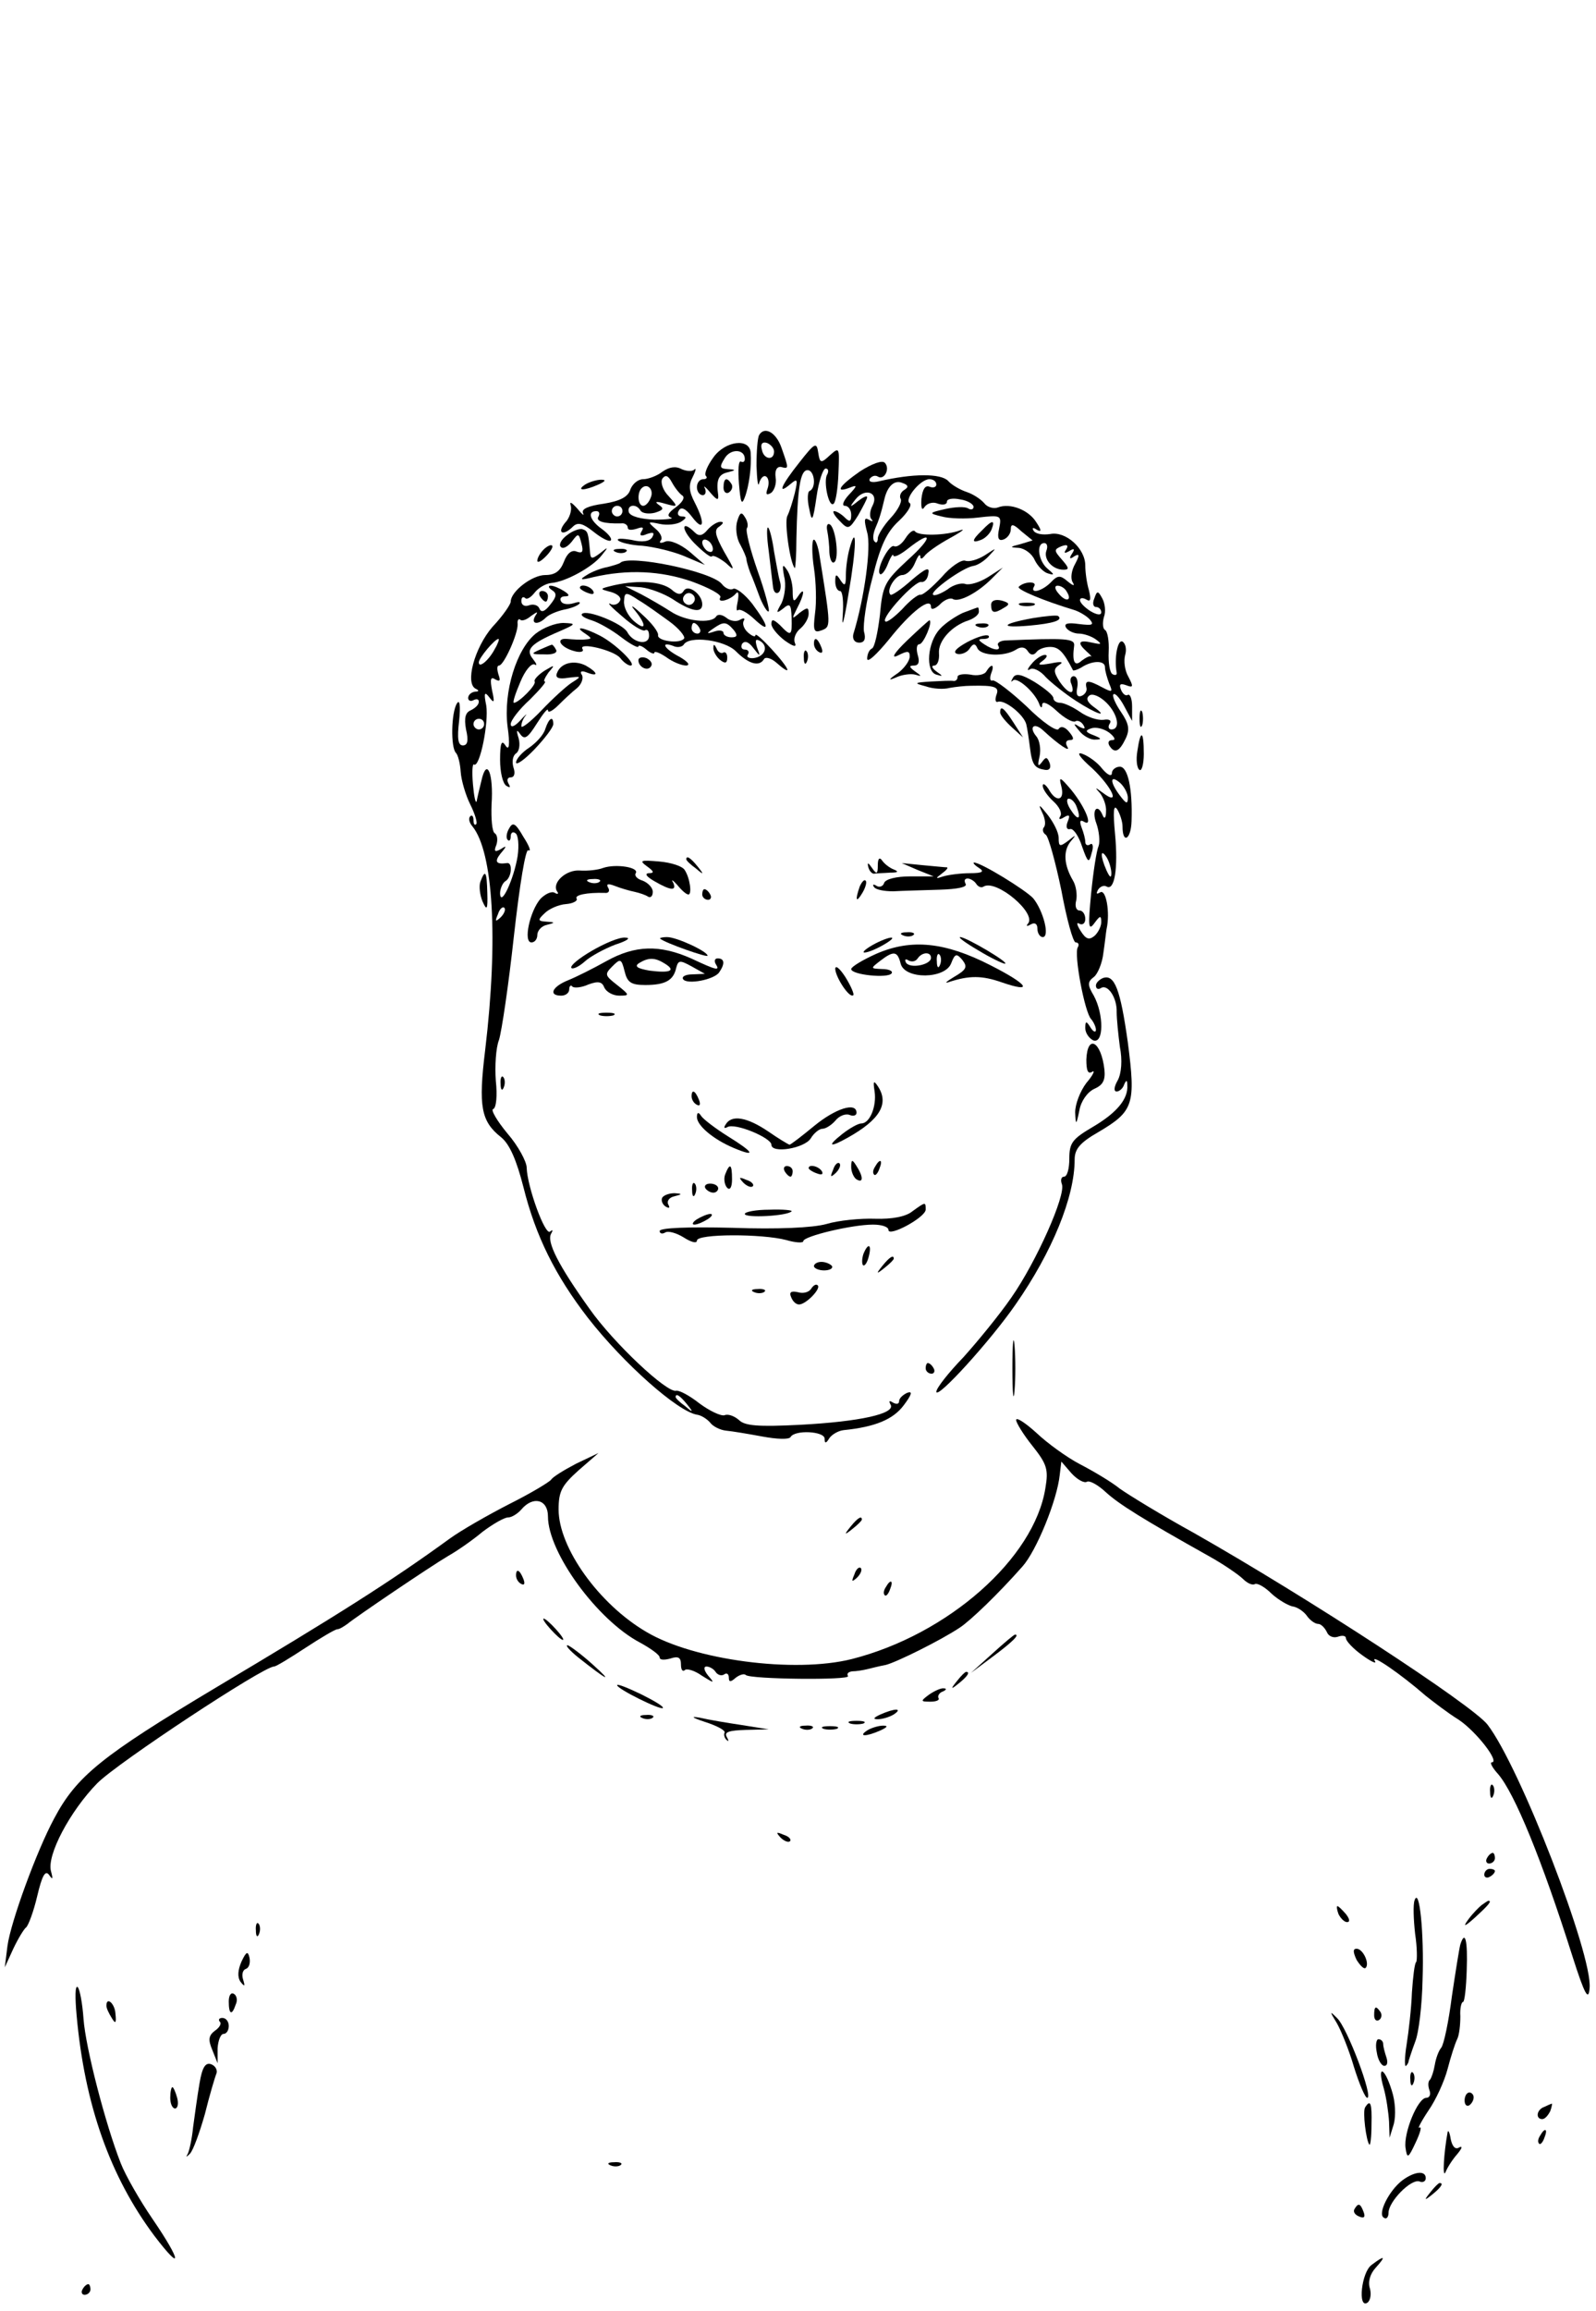<?xml version="1.0" standalone="no"?>
<!DOCTYPE svg PUBLIC "-//W3C//DTD SVG 20010904//EN"
 "http://www.w3.org/TR/2001/REC-SVG-20010904/DTD/svg10.dtd">
<svg version="1.0" xmlns="http://www.w3.org/2000/svg"
 width="300pt" height="434pt" viewBox="0 0 300 434"
 preserveAspectRatio="xMidYMid meet">
<g transform="translate(0,434) scale(0.1,-0.1)"
fill="#000000" stroke="none">
<path d="M1427 3523 c-3 -5 -5 -30 -5 -58 1 -27 3 -42 5 -32 3 9 8 15 13 12 5
-3 6 -13 3 -22 -4 -11 -3 -14 6 -9 6 4 11 17 9 29 -2 13 2 21 10 20 15 -4 15
-4 1 36 -10 29 -32 41 -42 24z m28 -31 c0 -18 -20 -15 -23 4 -3 10 1 15 10 12
7 -3 13 -10 13 -16z"/>
<path d="M1341 3481 c-11 -15 -18 -31 -14 -35 3 -3 1 -6 -5 -6 -7 0 -12 -7
-12 -15 0 -8 5 -15 11 -15 5 0 7 6 4 13 -4 6 1 3 10 -8 12 -14 16 -16 15 -5
-4 28 0 39 18 43 16 4 16 5 -1 6 -14 1 -15 4 -5 20 11 19 38 18 38 -1 0 -5 -3
-7 -7 -5 -5 3 -6 -16 -4 -41 3 -36 5 -42 11 -26 8 21 13 58 11 84 -2 28 -48
22 -70 -9z"/>
<path d="M1503 3472 c-35 -44 -43 -63 -17 -41 13 11 14 9 8 -17 -4 -16 -10
-35 -14 -43 -6 -11 5 -89 14 -98 1 -1 3 23 3 55 2 94 7 129 21 129 13 0 17
-33 4 -39 -4 -1 -5 -16 -1 -33 5 -27 7 -25 14 23 4 28 12 52 17 52 5 0 6 -5 3
-11 -8 -12 3 -64 12 -55 4 3 8 29 9 57 2 49 2 50 -16 34 -17 -16 -19 -15 -22
5 -3 20 -6 19 -35 -18z"/>
<path d="M1617 3455 c-39 -27 -49 -42 -20 -31 15 6 15 4 -2 -14 -10 -11 -13
-20 -7 -20 7 0 12 -8 12 -17 0 -13 -3 -14 -12 -5 -7 7 -16 12 -20 12 -4 0 0
-8 10 -18 16 -17 18 -17 35 10 9 16 17 31 17 34 0 4 -8 0 -17 -7 -16 -13 -17
-12 -5 3 18 23 45 13 32 -12 -5 -9 -6 -21 -2 -25 4 -5 2 -5 -5 -1 -9 5 -9 -1
-3 -24 8 -27 -5 -123 -26 -191 -2 -9 2 -16 11 -16 10 0 13 7 9 21 -2 12 4 57
16 101 15 61 27 86 50 107 16 15 25 30 20 33 -11 7 20 45 37 45 7 0 13 -4 13
-10 0 -5 -6 -7 -13 -4 -8 3 -13 -5 -15 -23 -1 -18 1 -23 6 -15 5 7 16 10 25 6
9 -3 17 -2 17 4 0 5 11 7 25 4 14 -2 25 -9 25 -14 0 -5 -5 -6 -10 -3 -6 4 -25
3 -43 -1 -31 -7 -32 -8 -7 -14 14 -4 45 -5 69 -2 43 5 44 4 39 -21 -4 -18 -1
-24 9 -20 7 3 13 11 13 19 0 11 5 10 20 -4 l21 -17 -23 -7 c-20 -5 -21 -6 -3
-7 11 -1 25 -11 30 -23 6 -12 17 -23 25 -25 13 -4 12 -2 -1 9 -17 14 -22 48
-6 48 5 0 7 -6 4 -14 -6 -16 11 -36 32 -36 11 0 11 3 -3 19 -15 17 -15 19 -1
25 11 4 14 2 9 -6 -5 -7 -3 -8 6 -3 9 6 11 4 5 -5 -6 -9 -4 -11 4 -5 10 6 11
3 2 -14 -7 -12 -9 -27 -5 -34 5 -8 2 -8 -9 1 -14 12 -19 12 -32 -2 -17 -17
-40 -22 -31 -7 6 10 -19 9 -29 -1 -5 -5 49 -27 102 -43 11 -3 26 -12 32 -19 8
-10 4 -11 -21 -8 -21 3 -29 1 -24 -7 4 -6 15 -11 24 -11 9 0 24 -5 32 -11 12
-9 11 -10 -7 -6 -26 6 -29 0 -10 -17 7 -6 10 -10 8 -9 -2 2 -10 -2 -18 -8 -13
-12 -18 -2 -14 28 2 14 -15 15 -131 10 -9 -1 -14 -5 -12 -9 7 -11 -8 -10 -26
2 -12 8 -12 10 -1 10 8 0 12 3 9 6 -4 3 -21 -2 -40 -12 -20 -11 -28 -19 -19
-22 7 -2 18 2 23 9 7 11 11 11 15 2 6 -15 51 -17 73 -3 9 6 17 5 22 -3 5 -8
11 -8 16 -2 4 6 16 10 26 10 16 0 25 -9 43 -44 1 -1 8 1 15 5 21 14 45 14 45
1 0 -7 4 -20 8 -31 7 -16 6 -17 -13 -7 -26 14 -33 14 -30 0 2 -6 -2 -13 -9
-16 -8 -3 -11 3 -8 16 2 12 -1 21 -7 21 -5 0 -8 -7 -4 -15 8 -23 -7 -18 -23 6
-11 18 -11 23 1 31 8 5 2 6 -17 2 -23 -4 -26 -3 -15 5 8 6 10 11 4 11 -6 0
-18 -8 -25 -17 -8 -9 -9 -14 -3 -10 6 4 20 -3 30 -15 11 -11 36 -31 56 -44 40
-26 64 -33 33 -11 -12 9 -14 16 -7 21 6 4 20 -2 32 -14 21 -21 27 -50 9 -50
-5 0 -7 5 -3 11 4 6 -1 9 -12 7 -11 -1 -30 5 -44 15 -13 9 -30 17 -37 17 -7 0
-13 4 -13 9 0 5 -16 18 -35 30 -25 15 -36 17 -41 8 -4 -7 -4 -9 0 -5 8 7 40
-21 49 -43 3 -9 6 -10 6 -2 1 7 13 1 27 -12 15 -14 30 -22 35 -20 4 3 11 0 15
-6 5 -8 3 -9 -7 -4 -12 8 -12 6 0 -8 7 -9 21 -17 30 -16 12 0 12 2 -3 8 -16 6
-17 9 -5 13 8 3 23 0 34 -8 10 -8 13 -14 6 -14 -7 0 -9 -4 -6 -10 10 -16 19
-12 31 13 8 17 6 28 -9 50 -11 16 -17 31 -14 33 3 3 12 -7 20 -22 l15 -28 0
27 c0 15 -4 24 -8 22 -4 -3 -10 2 -13 10 -4 10 -1 12 10 8 13 -5 14 -3 4 16
-7 12 -9 30 -6 41 3 10 1 21 -5 25 -9 5 -16 -31 -11 -58 1 -5 -3 -6 -8 -3 -5
3 -8 22 -7 42 1 20 -2 38 -7 41 -4 2 -5 13 -2 24 4 10 2 26 -3 35 -8 15 -10
15 -15 0 -4 -9 -2 -16 3 -16 6 0 10 -5 10 -10 0 -6 -8 -5 -20 2 -11 7 -20 16
-20 21 0 4 5 5 12 1 8 -5 9 0 5 17 -4 13 -7 34 -7 47 0 32 -37 65 -66 59 -14
-2 -27 0 -31 6 -4 6 -1 7 6 2 9 -5 9 -1 -1 14 -14 23 -49 37 -72 28 -8 -3 -20
0 -26 8 -7 8 -21 17 -33 21 -12 4 -28 13 -35 21 -14 14 -66 14 -130 -1 -13 -3
-20 -1 -17 5 4 5 10 7 15 4 12 -8 24 15 13 26 -5 5 -24 -2 -46 -16z m83 -35
c-7 -4 -10 -12 -7 -17 3 -5 -5 -21 -19 -36 -13 -14 -24 -32 -24 -38 0 -7 -3
-10 -6 -6 -4 3 -3 14 1 24 7 16 11 28 18 58 6 23 19 34 33 28 12 -4 12 -8 4
-13z m305 -191 c11 -17 -1 -21 -15 -4 -8 9 -8 15 -2 15 6 0 14 -5 17 -11z"/>
<path d="M1245 3454 c-10 -8 -27 -14 -36 -14 -10 0 -20 -9 -24 -19 -4 -14 -19
-22 -50 -27 -29 -4 -43 -10 -39 -18 3 -6 -2 -2 -11 9 -11 12 -15 14 -12 5 2
-8 -2 -23 -11 -32 -16 -20 -3 -25 15 -7 9 9 19 6 39 -10 15 -12 29 -19 32 -16
3 3 -4 12 -16 21 -23 16 -29 34 -11 34 5 0 7 -4 4 -10 -6 -9 10 -14 43 -13 6
1 12 -3 12 -8 0 -5 7 -5 17 -2 11 4 14 3 9 -5 -5 -8 -1 -10 10 -5 12 4 15 3
10 -6 -5 -8 -19 -10 -39 -5 -18 3 -29 3 -25 -1 4 -4 24 -9 45 -10 21 -2 56
-10 78 -19 l40 -17 -29 25 c-17 14 -36 22 -45 19 -9 -4 -13 -3 -9 2 4 4 0 14
-10 22 -15 13 -15 14 8 9 14 -3 32 -1 40 4 11 7 11 10 2 10 -7 0 -10 5 -6 11
4 8 13 4 25 -12 22 -29 25 -12 5 27 -11 21 -12 33 -4 48 6 12 7 18 3 14 -4 -4
-15 -3 -24 1 -11 6 -23 4 -36 -5z m38 -45 c5 -4 -1 -13 -13 -22 -14 -10 -17
-16 -9 -19 7 -2 -7 -4 -31 -4 -25 1 -45 6 -48 14 -4 14 14 17 22 3 3 -5 15 -7
27 -4 16 5 18 8 7 15 -8 6 -5 7 12 2 25 -7 25 -6 7 14 -11 11 -16 26 -12 33 6
8 11 6 18 -7 6 -11 15 -22 20 -25z m-60 -4 c-3 -8 -9 -15 -14 -15 -10 0 -12
24 -3 33 11 11 24 -3 17 -18z m-53 -25 c0 -5 -4 -10 -10 -10 -5 0 -10 5 -10
10 0 6 5 10 10 10 6 0 10 -4 10 -10z"/>
<path d="M1100 3430 c-18 -12 -2 -12 25 0 13 6 15 9 5 9 -8 0 -22 -4 -30 -9z"/>
<path d="M1360 3424 c0 -8 5 -12 10 -9 6 4 8 11 5 16 -9 14 -15 11 -15 -7z"/>
<path d="M1386 3362 c-4 -12 -2 -32 5 -44 7 -13 12 -25 12 -28 0 -3 3 -14 7
-25 5 -11 13 -33 19 -49 7 -16 14 -27 16 -24 2 2 -7 37 -21 76 -14 40 -23 76
-20 80 3 4 1 14 -4 21 -6 10 -9 9 -14 -7z"/>
<path d="M1330 3345 c-9 -11 -16 -13 -24 -5 -25 25 -27 7 -1 -20 16 -16 31
-28 33 -25 3 3 14 -3 26 -12 18 -17 18 -15 -3 21 -17 31 -19 41 -9 47 8 6 9 9
2 9 -6 0 -17 -7 -24 -15z m10 -36 c0 -6 -4 -7 -10 -4 -5 3 -10 11 -10 16 0 6
5 7 10 4 6 -3 10 -11 10 -16z"/>
<path d="M1555 3343 c2 -10 4 -28 4 -41 1 -13 5 -21 9 -18 10 6 3 64 -8 71 -5
3 -7 -3 -5 -12z"/>
<path d="M1846 3344 c-20 -19 -20 -25 -2 -18 8 3 17 12 20 20 7 18 1 18 -18
-2z"/>
<path d="M1066 3335 c-11 -8 -16 -18 -12 -22 4 -5 13 0 21 10 12 16 13 16 18
-4 4 -15 2 -19 -9 -15 -9 4 -18 -3 -24 -19 -7 -18 -17 -25 -35 -25 -25 0 -65
-31 -65 -50 0 -5 -15 -27 -34 -47 -34 -39 -53 -108 -31 -117 6 -3 5 -5 -2 -5
-7 -1 -13 -6 -13 -12 0 -5 5 -7 10 -4 6 3 10 2 10 -3 0 -6 -7 -12 -15 -16 -10
-4 -13 -14 -9 -36 5 -21 3 -30 -6 -30 -9 0 -11 13 -7 46 3 29 1 41 -4 33 -11
-17 -12 -83 -2 -93 4 -4 8 -20 9 -36 1 -15 9 -43 18 -61 9 -18 14 -35 11 -37
-3 -3 -5 1 -5 8 0 7 -3 10 -6 7 -4 -4 -2 -12 4 -19 39 -48 49 -211 24 -420
-13 -106 -8 -134 30 -164 16 -13 29 -43 42 -94 23 -92 60 -166 121 -245 68
-87 169 -176 205 -182 8 -1 19 -8 25 -15 5 -7 19 -14 30 -15 11 -1 41 -6 68
-11 27 -5 50 -6 53 -1 8 14 64 11 64 -3 0 -10 3 -9 9 1 5 7 17 14 27 15 59 6
93 20 113 47 15 20 17 27 6 23 -8 -4 -15 -10 -15 -16 0 -5 -5 -6 -12 -2 -6 4
-8 3 -4 -4 10 -17 -57 -32 -170 -38 -79 -4 -104 -2 -115 9 -8 7 -20 12 -27 9
-7 -2 -28 8 -47 22 -19 15 -38 25 -44 24 -17 -5 -118 90 -163 154 -58 81 -81
126 -72 141 4 7 3 8 -2 4 -9 -9 -43 84 -44 120 0 11 -16 41 -36 64 -20 24 -32
45 -27 46 6 2 8 26 5 53 -2 27 0 62 6 77 5 16 18 103 28 195 11 98 22 164 27
161 6 -3 2 8 -9 25 -15 26 -20 29 -27 16 -5 -8 -6 -18 -3 -21 3 -4 6 -1 6 6 0
7 4 10 9 6 5 -3 7 -22 4 -43 -7 -43 -32 -97 -33 -70 0 9 5 20 10 23 12 7 14
36 3 34 -21 -3 -24 3 -12 18 12 14 12 16 0 8 -11 -6 -13 -4 -8 8 3 9 2 19 -3
22 -5 3 -7 27 -6 54 4 58 -9 90 -19 45 -4 -16 -8 -33 -9 -39 -2 -5 -5 9 -7 32
-2 23 -1 40 2 37 11 -6 28 79 23 111 -5 24 -3 27 6 15 9 -12 10 -9 5 13 -4 21
-3 27 6 21 9 -5 10 -2 6 9 -3 10 -3 17 1 17 9 0 36 60 35 78 -1 7 2 11 5 8 3
-3 12 0 20 7 13 9 14 9 8 0 -9 -16 6 -17 20 -3 6 6 21 12 34 15 12 2 25 7 29
11 3 4 -2 4 -11 1 -10 -3 -20 -2 -23 3 -4 6 0 10 7 10 9 0 9 3 -2 10 -8 5 -19
10 -25 10 -5 0 -4 -4 2 -8 10 -6 10 -12 -3 -28 -10 -13 -17 -15 -20 -7 -3 7
-12 9 -20 6 -8 -3 -14 1 -14 8 0 7 3 9 7 6 3 -4 11 1 18 10 7 9 21 17 31 18
27 2 78 30 95 52 13 16 13 17 -3 4 -16 -12 -18 -11 -19 3 -3 35 -4 39 -14 42
-5 2 -19 -3 -29 -11z m-136 -214 c-11 -21 -30 -37 -30 -25 0 8 30 44 37 44 2
0 -1 -9 -7 -19z m-20 -141 c0 -5 -4 -10 -10 -10 -5 0 -10 5 -10 10 0 6 5 10
10 10 6 0 10 -4 10 -10z m31 -363 c-10 -9 -11 -8 -5 6 3 10 9 15 12 12 3 -3 0
-11 -7 -18z m350 -914 c13 -16 12 -17 -3 -4 -10 7 -18 15 -18 17 0 8 8 3 21
-13z"/>
<path d="M1445 3305 c3 -27 7 -58 8 -67 1 -9 5 -14 10 -11 4 2 6 12 3 21 -3
10 -7 35 -11 56 -3 22 -8 42 -11 45 -3 3 -3 -16 1 -44z"/>
<path d="M1702 3329 c-7 -11 -16 -17 -21 -15 -9 6 -35 -44 -27 -52 3 -3 10 6
15 19 5 13 10 20 10 16 1 -5 13 1 27 12 48 38 48 22 0 -21 -43 -40 -47 -47
-52 -103 -4 -33 -10 -61 -15 -63 -5 -2 -9 -11 -9 -19 0 -9 18 8 41 36 42 53
79 81 79 61 0 -6 7 -4 16 4 8 9 20 14 25 11 11 -7 46 11 73 38 l21 21 -28 -18
c-16 -10 -34 -15 -42 -13 -7 3 -23 -1 -34 -10 -12 -8 -25 -13 -27 -10 -7 6 56
51 75 54 8 1 21 9 30 19 15 16 15 16 -8 1 -13 -8 -29 -13 -37 -10 -7 2 -27
-11 -44 -31 -18 -19 -35 -34 -40 -33 -4 1 -20 -11 -34 -27 -15 -15 -29 -26
-32 -23 -8 7 56 77 68 74 6 -1 12 6 13 16 3 13 -5 10 -32 -13 -19 -17 -37 -29
-39 -27 -9 8 9 37 22 37 8 0 19 10 24 23 5 12 9 18 10 12 0 -6 3 -5 8 1 4 6
25 21 47 33 22 12 31 19 20 15 -27 -10 -79 -11 -85 -2 -3 4 -11 -2 -18 -13z"/>
<path d="M1529 3326 c-3 -3 -3 -27 1 -53 4 -26 5 -65 2 -85 -4 -33 -2 -37 12
-32 18 7 18 6 -3 137 -3 22 -9 36 -12 33z"/>
<path d="M1597 3310 c-4 -14 -7 -36 -7 -50 0 -20 -2 -22 -10 -10 -8 13 -10 12
-10 -2 0 -10 4 -18 9 -18 5 0 7 -21 5 -47 -2 -27 3 -8 11 42 15 86 16 136 2
85z"/>
<path d="M1022 3308 c-7 -7 -12 -16 -12 -21 0 -5 7 -1 16 8 9 9 14 18 12 20
-2 3 -10 -1 -16 -7z"/>
<path d="M1158 3303 c7 -3 16 -2 19 1 4 3 -2 6 -13 5 -11 0 -14 -3 -6 -6z"/>
<path d="M1166 3283 c-2 -2 -13 -5 -24 -8 -12 -2 -30 -9 -39 -15 -15 -9 -12
-10 12 -4 65 15 127 12 185 -8 33 -12 57 -25 54 -30 -7 -12 19 -5 29 7 5 6 6
0 4 -13 -3 -13 -3 -21 0 -18 4 3 17 -4 30 -16 31 -29 29 -15 -3 28 -14 18 -31
31 -36 28 -5 -3 -15 1 -21 9 -19 24 -175 56 -191 40z"/>
<path d="M1474 3257 c4 -15 1 -37 -5 -50 -11 -19 -10 -20 3 -10 13 11 15 8 16
-17 1 -35 -1 -36 -22 -14 -12 11 -16 12 -16 2 0 -7 12 -21 25 -31 17 -12 23
-13 19 -4 -3 8 2 20 11 27 8 7 15 19 15 27 0 13 -2 13 -17 2 -15 -13 -15 -12
-5 8 14 26 16 44 2 23 -8 -12 -10 -10 -10 10 0 14 -5 32 -11 40 -8 12 -9 9 -5
-13z"/>
<path d="M1155 3241 c-29 -7 -29 -7 -6 -13 13 -4 20 -11 16 -17 -3 -6 -12 -9
-18 -5 -7 3 4 -8 23 -24 19 -17 38 -28 42 -26 5 3 8 -1 8 -10 0 -19 -30 -14
-41 7 -9 16 -76 43 -85 34 -3 -3 5 -8 18 -12 13 -4 38 -18 56 -32 17 -13 32
-21 32 -17 0 3 7 1 15 -6 8 -7 15 -9 15 -6 0 4 10 0 22 -8 12 -9 29 -16 38
-16 8 1 3 7 -12 16 -29 15 -38 30 -13 21 8 -4 17 -2 20 2 10 18 77 9 98 -12
24 -24 44 -30 53 -15 3 5 14 2 25 -8 10 -9 19 -15 19 -12 0 9 -60 74 -60 65 0
-4 -6 -2 -14 5 -8 7 -11 17 -8 22 3 5 0 6 -7 2 -6 -4 -18 -3 -26 4 -8 6 -16 7
-19 2 -9 -14 -58 -9 -86 10 -14 9 -38 23 -55 32 l-30 15 30 -2 c17 -2 43 -12
59 -22 36 -24 56 -27 56 -10 0 19 -27 39 -35 25 -5 -8 -12 -7 -23 3 -19 15
-61 18 -107 8z m103 -68 c18 -13 30 -28 28 -32 -7 -11 -51 -5 -49 6 1 6 -12
23 -30 39 -17 16 -24 20 -14 8 23 -28 22 -41 -2 -20 -11 10 -19 26 -18 37 1
17 3 18 27 2 14 -8 40 -27 58 -40z m46 36 c-3 -5 -10 -7 -15 -3 -5 3 -7 10 -3
15 3 5 10 7 15 3 5 -3 7 -10 3 -15z m11 -49 c3 -5 1 -10 -4 -10 -6 0 -11 5
-11 10 0 6 2 10 4 10 3 0 8 -4 11 -10z m64 -3 c8 -10 7 -14 -4 -14 -8 0 -15 4
-15 8 0 5 -8 6 -17 3 -15 -5 -16 -4 -3 5 20 14 25 14 39 -2z m44 -33 c-4 14
-3 17 6 12 16 -10 9 -29 -12 -32 -9 -1 -15 2 -11 7 3 5 0 9 -6 9 -6 0 -8 5 -5
11 5 6 12 4 21 -8 13 -17 14 -17 7 1z"/>
<path d="M1090 3236 c0 -2 7 -7 16 -10 8 -3 12 -2 9 4 -6 10 -25 14 -25 6z"/>
<path d="M1015 3220 c3 -5 8 -10 11 -10 2 0 4 5 4 10 0 6 -5 10 -11 10 -5 0
-7 -4 -4 -10z"/>
<path d="M1863 3204 c0 -16 6 -17 25 -5 11 6 9 9 -5 13 -12 3 -20 0 -20 -8z"/>
<path d="M1918 3203 c6 -2 18 -2 25 0 6 3 1 5 -13 5 -14 0 -19 -2 -12 -5z"/>
<path d="M1810 3189 c-13 -6 -33 -19 -43 -30 -24 -25 -28 -80 -7 -86 13 -4 13
-3 0 6 -8 6 -10 11 -4 11 6 0 10 10 9 23 -2 23 24 52 56 62 11 4 19 11 19 16
0 5 -1 9 -2 8 -2 0 -14 -5 -28 -10z"/>
<path d="M1941 3179 c-60 -11 -63 -19 -6 -14 44 4 64 10 54 18 -2 2 -24 0 -48
-4z"/>
<path d="M1705 3137 c-25 -24 -31 -35 -17 -28 18 9 22 9 22 -2 0 -8 -10 -22
-22 -31 -19 -13 -19 -15 -3 -8 11 5 27 7 35 5 13 -4 13 -3 0 6 -11 8 -12 11
-2 11 9 0 11 7 7 20 -3 11 -2 20 3 20 8 0 26 43 19 45 -1 0 -20 -17 -42 -38z"/>
<path d="M1007 3150 c-36 -29 -61 -109 -53 -174 5 -36 3 -47 -4 -36 -7 11 -10
5 -10 -27 0 -23 5 -45 12 -49 7 -4 8 -3 4 4 -4 7 -2 12 4 12 7 0 9 8 5 19 -3
11 -1 22 5 26 6 4 8 16 5 28 -5 16 -4 18 3 8 8 -11 14 -7 31 20 12 19 21 30
21 25 0 -6 9 -1 20 10 10 10 26 25 35 32 8 7 12 18 9 24 -5 7 -1 9 9 5 23 -9
21 0 -2 13 -22 11 -47 5 -54 -14 -4 -9 3 -12 21 -9 25 3 26 3 7 -9 -11 -7 -37
-31 -57 -52 -21 -22 -38 -35 -38 -30 0 6 3 14 8 20 4 5 -1 1 -10 -9 -11 -12
-18 -14 -18 -7 0 7 16 28 36 46 19 19 32 34 28 34 -3 0 0 7 7 17 13 15 12 15
-8 3 -12 -8 -20 -17 -18 -20 4 -6 -30 -40 -39 -40 -3 0 3 18 12 39 9 22 21 36
27 33 5 -3 4 1 -3 10 -15 18 -5 29 49 52 32 14 33 15 8 16 -15 0 -38 -9 -52
-20z"/>
<path d="M1838 3163 c7 -3 16 -2 19 1 4 3 -2 6 -13 5 -11 0 -14 -3 -6 -6z"/>
<path d="M1100 3150 c13 -9 13 -10 0 -11 -8 -1 -23 0 -34 1 -23 2 -13 -16 14
-23 11 -3 18 -1 15 4 -9 14 59 -2 71 -17 6 -8 15 -14 19 -14 14 0 -28 41 -57
56 -31 16 -51 19 -28 4z"/>
<path d="M1530 3131 c0 -6 4 -13 10 -16 6 -3 7 1 4 9 -7 18 -14 21 -14 7z"/>
<path d="M1015 3120 c-18 -8 -17 -9 8 -9 16 -1 26 3 22 9 -3 6 -7 10 -8 9 -1
0 -11 -4 -22 -9z"/>
<path d="M1341 3124 c-1 -6 5 -17 12 -23 10 -8 14 -7 14 4 0 8 -4 12 -8 9 -4
-2 -10 2 -12 8 -4 8 -6 9 -6 2z"/>
<path d="M1511 3104 c0 -11 3 -14 6 -6 3 7 2 16 -1 19 -3 4 -6 -2 -5 -13z"/>
<path d="M1200 3100 c0 -13 18 -22 24 -11 3 5 -1 11 -9 15 -8 3 -15 1 -15 -4z"/>
<path d="M1854 3079 c-3 -6 -17 -9 -30 -6 -13 2 -24 0 -24 -4 0 -5 -3 -8 -7
-8 -5 1 -24 0 -43 -1 -32 -2 -33 -3 -10 -9 14 -5 34 -6 45 -3 11 2 29 4 40 4
45 1 54 -2 48 -17 -3 -9 -2 -15 3 -13 13 4 48 -24 53 -42 2 -8 5 -28 7 -44 4
-33 9 -39 29 -42 8 -1 11 4 8 13 -5 12 -7 12 -15 1 -7 -9 -8 -6 -4 11 3 14 0
31 -6 38 -15 18 -4 27 13 11 28 -26 53 -43 45 -30 -4 7 -2 12 5 12 8 0 8 4 -1
15 -8 10 -16 12 -20 6 -3 -6 -30 12 -60 42 -30 28 -59 50 -64 49 -5 -2 -6 4
-3 13 7 17 1 20 -9 4z"/>
<path d="M1880 3002 c0 -5 10 -17 22 -28 l21 -19 -18 28 c-18 28 -25 33 -25
19z"/>
<path d="M2142 2990 c0 -14 2 -19 5 -12 2 6 2 18 0 25 -3 6 -5 1 -5 -13z"/>
<path d="M1025 2971 c-3 -11 -17 -26 -30 -35 -14 -9 -25 -22 -25 -28 0 -6 16
5 35 25 19 20 35 41 35 47 0 16 -8 12 -15 -9z"/>
<path d="M2138 2930 c-3 -17 -1 -33 4 -36 4 -3 8 11 8 30 0 44 -6 47 -12 6z"/>
<path d="M2053 2897 c38 -36 54 -72 20 -46 -15 11 -16 11 -5 -1 6 -8 12 -23
11 -34 0 -12 -3 -15 -6 -8 -10 25 -22 11 -12 -15 5 -14 7 -34 4 -42 -4 -9 -10
-49 -14 -89 -6 -62 -5 -71 6 -56 11 15 13 15 13 2 0 -8 -6 -20 -13 -26 -10 -8
-16 -6 -26 10 -7 11 -8 17 -2 13 6 -3 11 1 11 9 0 9 -5 16 -11 16 -6 0 -9 8
-6 19 2 10 0 27 -6 37 -17 29 -19 55 -5 73 12 14 11 14 -4 2 -16 -12 -18 -11
-18 5 0 11 -10 30 -21 44 -16 20 -18 21 -10 4 6 -12 7 -24 3 -28 -3 -4 -2 -10
4 -14 5 -4 18 -51 29 -104 10 -54 22 -98 27 -98 5 0 7 -4 4 -9 -8 -12 13 -123
25 -135 5 -6 9 -15 9 -20 0 -6 -5 -4 -10 4 -8 13 -10 13 -10 -1 0 -9 7 -19 15
-23 20 -7 20 49 1 84 -12 20 -12 26 0 35 7 5 16 26 18 45 3 20 5 40 6 45 7 31
-1 76 -12 69 -7 -4 -8 -3 -4 5 4 6 11 9 16 6 15 -9 22 34 16 98 -4 43 -3 57 4
47 5 -8 10 -23 10 -32 0 -34 16 -25 17 10 2 61 -7 102 -22 102 -8 0 -15 -6
-15 -12 0 -7 -8 -4 -18 8 -9 12 -26 24 -37 28 -13 5 -6 -6 18 -27z m67 -55 c0
-13 -3 -12 -15 4 -19 25 -19 40 0 24 8 -7 15 -20 15 -28z m-31 -142 c0 -10 -3
-8 -9 5 -12 27 -12 43 0 25 5 -8 9 -22 9 -30z"/>
<path d="M1995 2863 c7 -27 -10 -31 -24 -5 -6 9 -11 12 -11 6 0 -6 9 -19 20
-29 11 -10 17 -22 13 -28 -4 -6 -1 -7 7 -2 10 6 12 4 7 -8 -4 -10 -2 -16 5
-14 6 1 16 -14 22 -33 11 -31 13 -32 18 -12 4 12 2 20 -3 16 -5 -3 -9 -1 -9 5
0 5 -3 17 -7 27 -4 11 -3 15 4 11 19 -12 3 27 -23 59 -22 26 -24 26 -19 7z
m29 -39 c9 -24 2 -26 -12 -4 -7 11 -8 20 -3 20 5 0 12 -7 15 -16z"/>
<path d="M1216 2713 c14 -10 14 -13 3 -13 -8 -1 -3 -7 11 -15 31 -18 43 -19
35 -2 -4 6 0 4 8 -5 8 -10 17 -18 21 -18 7 0 3 31 -7 46 -4 7 -25 14 -48 16
-35 3 -38 2 -23 -9z"/>
<path d="M1290 2726 c0 -2 8 -10 18 -17 15 -13 16 -12 3 4 -13 16 -21 21 -21
13z"/>
<path d="M1650 2715 c0 -17 -2 -18 -11 -5 -7 10 -9 11 -7 2 2 -8 7 -13 11 -13
4 1 17 1 30 2 15 0 17 2 7 6 -8 3 -18 11 -22 17 -5 7 -8 3 -8 -9z"/>
<path d="M1134 2710 c-10 -4 -30 -6 -44 -5 -26 2 -53 -23 -43 -39 4 -5 1 -6
-4 -3 -6 4 -18 -2 -27 -11 -20 -23 -33 -82 -17 -82 6 0 11 6 11 14 0 8 8 17
18 19 16 4 16 5 -1 6 -16 1 -17 3 -3 16 8 8 26 16 40 17 13 1 22 6 20 10 -5 7
19 12 53 11 7 -1 10 4 6 10 -4 7 0 8 13 3 10 -4 27 -9 37 -11 9 -2 21 -6 25
-9 5 -3 9 1 9 9 0 8 -9 17 -19 21 -10 3 -16 9 -13 14 7 11 -37 18 -61 10z m-7
-26 c-3 -3 -12 -4 -19 -1 -8 3 -5 6 6 6 11 1 17 -2 13 -5z"/>
<path d="M1725 2706 l30 -12 -44 0 c-26 0 -46 -5 -49 -12 -2 -7 -9 -9 -14 -6
-6 4 -9 3 -5 -2 3 -5 19 -8 36 -8 17 1 56 2 87 3 34 1 53 5 49 11 -3 6 -2 10
4 10 5 0 13 -5 16 -10 4 -6 10 -8 14 -5 24 14 101 -51 83 -70 -4 -5 -1 -5 6
-1 7 4 12 1 12 -8 0 -9 5 -16 10 -16 14 0 1 50 -18 73 -15 16 -98 67 -111 67
-3 0 1 -5 9 -10 11 -7 7 -10 -17 -10 -17 0 -40 -3 -50 -6 -15 -5 -15 -4 -3 5
8 6 13 11 10 12 -3 0 -23 2 -45 4 l-40 4 30 -13z"/>
<path d="M903 2684 c-3 -8 -1 -25 4 -37 8 -18 10 -16 9 16 -1 41 -4 45 -13 21z"/>
<path d="M1616 2675 c-9 -26 -7 -32 5 -12 6 10 9 21 6 23 -2 3 -7 -2 -11 -11z"/>
<path d="M1320 2660 c0 -5 5 -10 11 -10 5 0 7 5 4 10 -3 6 -8 10 -11 10 -2 0
-4 -4 -4 -10z"/>
<path d="M1698 2583 c7 -3 16 -2 19 1 4 3 -2 6 -13 5 -11 0 -14 -3 -6 -6z"/>
<path d="M1112 2554 c-24 -14 -41 -28 -38 -32 3 -3 15 3 25 12 11 10 37 24 58
32 22 7 30 13 18 13 -11 1 -39 -11 -63 -25z"/>
<path d="M1241 2577 c9 -8 89 -36 89 -32 0 8 -58 35 -76 35 -10 0 -15 -2 -13
-3z"/>
<path d="M1640 2565 c-14 -8 -20 -14 -15 -14 6 0 21 6 35 14 14 8 21 14 15 14
-5 0 -21 -6 -35 -14z"/>
<path d="M1839 2555 c23 -14 46 -25 50 -25 10 1 -73 50 -84 50 -5 0 10 -11 34
-25z"/>
<path d="M1648 2549 c-27 -12 -48 -25 -48 -29 0 -11 70 -18 76 -8 3 4 -5 8
-18 8 -22 1 -22 1 -4 15 26 20 33 19 39 -5 8 -30 84 -29 95 1 7 18 10 19 21 6
10 -13 8 -18 -16 -32 -15 -9 -19 -13 -8 -9 37 12 61 12 98 -1 61 -21 50 -4
-21 32 -86 44 -149 50 -214 22z m102 -8 c0 -13 -39 -21 -47 -9 -3 6 -1 8 5 4
6 -3 13 -2 17 4 8 12 25 13 25 1z m17 -13 c-3 -8 -6 -5 -6 6 -1 11 2 17 5 13
3 -3 4 -12 1 -19z"/>
<path d="M1140 2535 c-25 -14 -57 -30 -72 -36 -30 -12 -38 -29 -13 -29 8 0 15
5 15 12 0 6 3 9 6 5 3 -3 17 -2 30 4 19 7 26 5 30 -6 4 -8 16 -15 28 -15 20 0
20 1 -4 20 -23 18 -24 20 -9 35 15 15 17 15 23 -9 5 -21 12 -26 39 -26 38 0
53 9 58 32 4 15 7 15 29 3 l25 -14 -23 -1 c-13 0 -21 -4 -18 -9 7 -11 59 -1
68 13 11 16 10 26 -3 26 -5 0 -7 -4 -4 -10 9 -14 3 -13 -46 10 -59 26 -105 25
-159 -5z m110 -5 c21 -13 10 -18 -29 -13 -23 4 -29 8 -20 14 18 11 30 11 49
-1z"/>
<path d="M1570 2520 c1 -16 27 -56 34 -49 2 2 -5 18 -15 34 -11 17 -19 23 -19
15z"/>
<path d="M2073 2503 c-7 -3 -13 -9 -13 -14 0 -6 4 -8 9 -5 13 9 31 -18 30 -45
0 -13 3 -42 6 -65 5 -25 3 -50 -4 -63 -7 -12 -8 -21 -2 -21 5 0 12 6 14 13 4
9 6 9 6 -1 2 -26 -20 -52 -64 -78 -39 -23 -45 -30 -45 -60 0 -19 -4 -34 -10
-34 -5 0 -7 -6 -4 -14 8 -20 -48 -146 -95 -213 -22 -32 -63 -82 -90 -112 -28
-29 -51 -58 -51 -65 1 -15 102 96 149 164 69 99 111 202 111 272 0 20 10 32
45 52 66 39 70 52 55 168 -14 100 -25 129 -47 121z"/>
<path d="M1128 2433 c6 -2 18 -2 25 0 6 3 1 5 -13 5 -14 0 -19 -2 -12 -5z"/>
<path d="M2042 2350 c0 -21 3 -28 11 -23 6 4 2 -6 -11 -21 -12 -16 -21 -40
-21 -55 1 -25 2 -25 8 4 3 17 15 34 28 40 16 7 21 16 19 36 -6 53 -32 68 -34
19z"/>
<path d="M941 2304 c0 -11 3 -14 6 -6 3 7 2 16 -1 19 -3 4 -6 -2 -5 -13z"/>
<path d="M1644 2290 c4 -28 -9 -60 -25 -60 -6 0 -22 -9 -36 -20 -29 -23 -24
-26 10 -7 61 34 79 64 57 97 -8 12 -9 9 -6 -10z"/>
<path d="M1300 2281 c0 -6 4 -13 10 -16 6 -3 7 1 4 9 -7 18 -14 21 -14 7z"/>
<path d="M1530 2225 c-23 -19 -44 -35 -46 -35 -1 0 -20 11 -40 25 -40 27 -69
32 -80 13 -4 -6 -3 -8 3 -5 14 9 83 -20 83 -33 0 -17 62 -7 74 12 6 10 16 18
22 18 6 0 17 7 24 15 7 9 19 14 27 11 7 -3 13 -1 13 4 0 21 -40 8 -80 -25z"/>
<path d="M1310 2242 c0 -16 31 -42 69 -58 43 -18 39 -9 -11 22 -24 15 -46 32
-50 38 -5 8 -8 7 -8 -2z"/>
<path d="M1566 2143 c-6 -14 -5 -15 5 -6 7 7 10 15 7 18 -3 3 -9 -2 -12 -12z"/>
<path d="M1600 2148 c0 -9 5 -20 10 -23 13 -8 13 5 0 25 -8 13 -10 13 -10 -2z"/>
<path d="M1645 2149 c-4 -6 -5 -12 -2 -15 2 -3 7 2 10 11 7 17 1 20 -8 4z"/>
<path d="M1363 2134 c-3 -8 -1 -20 4 -25 5 -5 9 1 9 16 0 29 -4 32 -13 9z"/>
<path d="M1475 2140 c3 -5 8 -10 11 -10 2 0 4 5 4 10 0 6 -5 10 -11 10 -5 0
-7 -4 -4 -10z"/>
<path d="M1520 2146 c0 -2 7 -7 16 -10 8 -3 12 -2 9 4 -6 10 -25 14 -25 6z"/>
<path d="M1397 2119 c7 -7 15 -10 18 -7 3 3 -2 9 -12 12 -14 6 -15 5 -6 -5z"/>
<path d="M1301 2104 c0 -11 3 -14 6 -6 3 7 2 16 -1 19 -3 4 -6 -2 -5 -13z"/>
<path d="M1326 2108 c3 -4 9 -8 15 -8 5 0 9 4 9 8 0 5 -7 9 -15 9 -8 0 -12 -4
-9 -9z"/>
<path d="M1245 2091 c-3 -5 0 -13 6 -17 7 -4 9 -3 5 4 -3 6 2 13 11 15 16 4
16 5 1 6 -9 0 -19 -3 -23 -8z"/>
<path d="M1715 2065 c-12 -10 -38 -15 -70 -14 -27 1 -69 -3 -92 -10 -26 -7
-91 -10 -177 -7 -82 2 -136 0 -136 -6 0 -5 5 -6 10 -3 6 4 22 -1 35 -9 14 -9
25 -12 25 -6 0 13 123 13 168 1 17 -5 32 -6 32 -2 0 9 91 31 131 31 16 0 29
-4 29 -10 0 -14 69 23 70 38 0 15 0 15 -25 -3z"/>
<path d="M1400 2060 c0 -8 80 -4 88 5 2 2 -16 4 -42 3 -25 0 -46 -4 -46 -8z"/>
<path d="M1310 2050 c-8 -5 -10 -10 -5 -10 6 0 17 5 25 10 8 5 11 10 5 10 -5
0 -17 -5 -25 -10z"/>
<path d="M1623 1985 c-3 -9 -3 -18 -1 -21 3 -3 8 4 11 16 6 23 -1 27 -10 5z"/>
<path d="M1659 1963 c-13 -16 -12 -17 4 -4 9 7 17 15 17 17 0 8 -8 3 -21 -13z"/>
<path d="M1530 1962 c0 -4 9 -8 19 -8 11 0 17 4 15 8 -3 4 -12 8 -20 8 -8 0
-14 -4 -14 -8z"/>
<path d="M1525 1920 c-4 -7 -15 -10 -25 -7 -13 3 -17 0 -13 -9 3 -8 9 -14 15
-14 13 0 42 30 35 36 -3 3 -8 0 -12 -6z"/>
<path d="M1418 1913 c7 -3 16 -2 19 1 4 3 -2 6 -13 5 -11 0 -14 -3 -6 -6z"/>
<path d="M1903 1770 c0 -47 2 -66 4 -42 2 23 2 61 0 85 -2 23 -4 4 -4 -43z"/>
<path d="M1740 1770 c0 -5 5 -10 11 -10 5 0 7 5 4 10 -3 6 -8 10 -11 10 -2 0
-4 -4 -4 -10z"/>
<path d="M1910 1673 c0 -5 14 -28 31 -49 27 -34 30 -44 24 -79 -21 -132 -183
-275 -364 -321 -108 -27 -297 -2 -386 51 -89 52 -165 158 -165 230 0 34 6 45
37 73 l38 33 -42 -20 c-23 -12 -44 -25 -47 -30 -4 -5 -39 -26 -79 -46 -39 -20
-90 -49 -112 -65 -110 -80 -213 -145 -440 -280 -214 -128 -261 -166 -303 -245
-33 -61 -82 -195 -88 -240 l-5 -40 16 35 c9 19 20 37 24 40 4 3 14 29 21 59 9
38 15 49 22 40 7 -10 8 -9 4 6 -9 30 36 114 87 166 39 39 312 219 332 219 4 0
30 16 59 35 29 19 56 35 60 35 4 0 12 5 19 10 17 14 156 108 190 128 16 9 45
29 64 45 20 15 41 27 48 27 7 0 18 7 25 15 22 26 50 19 50 -13 0 -68 93 -195
173 -237 20 -11 37 -23 37 -28 0 -5 9 -5 20 -2 15 5 20 2 20 -11 0 -10 3 -14
7 -11 3 4 18 0 32 -10 24 -15 25 -15 12 0 -8 10 -9 17 -3 17 6 0 14 -5 17 -10
4 -6 11 -8 16 -5 5 4 9 1 9 -6 0 -8 3 -9 13 0 8 6 16 8 19 5 9 -8 197 -10 192
-2 -3 5 1 8 8 9 7 0 20 2 28 4 8 2 24 6 35 8 20 5 103 46 139 70 20 13 73 64
118 115 26 29 65 124 70 172 l3 25 19 -22 c11 -12 24 -19 29 -16 5 3 21 -6 35
-19 25 -23 70 -51 195 -121 27 -15 56 -35 64 -43 8 -8 18 -12 22 -9 5 2 19 -6
31 -18 13 -12 31 -22 39 -24 9 -1 21 -9 27 -17 6 -9 16 -16 22 -16 5 0 12 -7
16 -15 3 -8 12 -12 21 -9 8 3 15 2 15 -3 0 -5 14 -20 31 -32 18 -13 28 -17 23
-10 -8 14 49 -25 96 -66 14 -11 41 -32 62 -45 33 -22 78 -80 62 -80 -4 0 1
-10 12 -22 31 -36 82 -160 140 -343 23 -72 30 -84 32 -59 6 62 -131 416 -192
495 -29 37 -337 238 -552 360 -60 33 -122 71 -139 83 -16 13 -50 33 -75 46
-25 13 -62 40 -82 59 -21 19 -38 30 -38 24z"/>
<path d="M1599 1473 c-13 -16 -12 -17 4 -4 9 7 17 15 17 17 0 8 -8 3 -21 -13z"/>
<path d="M1606 1383 c-6 -14 -5 -15 5 -6 7 7 10 15 7 18 -3 3 -9 -2 -12 -12z"/>
<path d="M970 1381 c0 -6 4 -13 10 -16 6 -3 7 1 4 9 -7 18 -14 21 -14 7z"/>
<path d="M1665 1359 c-4 -6 -5 -12 -2 -15 2 -3 7 2 10 11 7 17 1 20 -8 4z"/>
<path d="M1035 1280 c10 -11 20 -20 23 -20 3 0 -3 9 -13 20 -10 11 -20 20 -23
20 -3 0 3 -9 13 -20z"/>
<path d="M1865 1234 l-40 -36 43 32 c36 27 49 40 40 40 -2 0 -21 -16 -43 -36z"/>
<path d="M1087 1227 c53 -42 68 -50 28 -14 -22 20 -44 36 -48 37 -5 0 4 -10
20 -23z"/>
<path d="M1799 1183 c-13 -16 -12 -17 4 -4 16 13 21 21 13 21 -2 0 -10 -8 -17
-17z"/>
<path d="M1160 1175 c0 -7 81 -47 86 -43 2 3 -17 14 -41 26 -25 12 -45 20 -45
17z"/>
<path d="M1746 1157 c-16 -12 -16 -13 3 -13 11 0 18 3 15 7 -2 4 2 10 8 12 7
3 8 6 2 6 -5 1 -18 -5 -28 -12z"/>
<path d="M1655 1120 c-13 -6 -15 -9 -5 -9 8 0 22 4 30 9 18 12 2 12 -25 0z"/>
<path d="M1208 1113 c7 -3 16 -2 19 1 4 3 -2 6 -13 5 -11 0 -14 -3 -6 -6z"/>
<path d="M1325 1106 c22 -7 39 -16 37 -20 -2 -4 0 -11 4 -14 4 -4 4 -1 0 6 -5
9 4 12 36 13 l43 1 -50 8 c-27 4 -63 10 -80 14 -18 3 -14 0 10 -8z"/>
<path d="M1598 1103 c6 -2 18 -2 25 0 6 3 1 5 -13 5 -14 0 -19 -2 -12 -5z"/>
<path d="M1508 1093 c7 -3 16 -2 19 1 4 3 -2 6 -13 5 -11 0 -14 -3 -6 -6z"/>
<path d="M1548 1093 c6 -2 18 -2 25 0 6 3 1 5 -13 5 -14 0 -19 -2 -12 -5z"/>
<path d="M1630 1090 c-18 -12 -2 -12 25 0 13 6 15 9 5 9 -8 0 -22 -4 -30 -9z"/>
<path d="M2801 974 c0 -11 3 -14 6 -6 3 7 2 16 -1 19 -3 4 -6 -2 -5 -13z"/>
<path d="M1467 889 c7 -7 15 -10 18 -7 3 3 -2 9 -12 12 -14 6 -15 5 -6 -5z"/>
<path d="M2795 850 c-3 -5 -1 -10 4 -10 6 0 11 5 11 10 0 6 -2 10 -4 10 -3 0
-8 -4 -11 -10z"/>
<path d="M2790 819 c0 -5 5 -7 10 -4 6 3 10 8 10 11 0 2 -4 4 -10 4 -5 0 -10
-5 -10 -11z"/>
<path d="M2659 771 c-3 -8 -2 -36 1 -63 4 -26 4 -50 2 -53 -3 -2 -6 -28 -8
-57 -1 -29 -6 -73 -10 -98 -4 -25 -4 -43 -1 -40 3 3 5 7 5 10 1 3 6 19 12 35
7 17 13 69 14 117 3 88 -6 175 -15 149z"/>
<path d="M2785 762 c-5 -4 -17 -16 -25 -27 -11 -15 -7 -14 13 4 24 22 32 31
25 31 -2 0 -7 -4 -13 -8z"/>
<path d="M2516 745 c4 -8 11 -15 16 -15 6 0 5 6 -2 15 -7 8 -14 15 -16 15 -2
0 -1 -7 2 -15z"/>
<path d="M481 714 c0 -11 3 -14 6 -6 3 7 2 16 -1 19 -3 4 -6 -2 -5 -13z"/>
<path d="M2745 688 c-2 -7 -9 -51 -16 -98 -6 -47 -15 -90 -20 -96 -5 -6 -10
-20 -12 -32 -2 -12 -6 -24 -9 -28 -4 -3 -4 -12 -1 -20 3 -8 0 -14 -6 -14 -16
0 -43 -66 -39 -94 3 -21 5 -20 19 10 9 19 12 31 7 28 -4 -3 3 11 17 32 14 20
30 55 36 78 6 23 14 48 18 56 4 8 6 27 6 43 -1 15 2 27 5 27 3 0 6 27 7 60 2
56 -3 76 -12 48z"/>
<path d="M454 656 c-7 -16 -8 -29 -2 -38 8 -10 9 -9 5 4 -3 9 -1 18 5 20 6 2
9 11 7 21 -3 13 -6 12 -15 -7z"/>
<path d="M2550 659 c7 -11 14 -18 17 -15 8 8 -5 36 -17 36 -7 0 -7 -6 0 -21z"/>
<path d="M144 555 c15 -168 63 -303 146 -414 54 -71 51 -48 -3 31 -24 35 -51
82 -60 105 -29 74 -66 217 -70 271 -2 29 -7 56 -11 60 -5 4 -5 -20 -2 -53z"/>
<path d="M430 581 c0 -25 6 -27 13 -6 4 8 2 17 -3 20 -6 4 -10 -3 -10 -14z"/>
<path d="M200 573 c0 -5 5 -15 10 -23 7 -12 9 -10 7 8 -1 19 -17 33 -17 15z"/>
<path d="M2583 555 c0 -8 4 -12 9 -9 5 3 6 10 3 15 -9 13 -12 11 -12 -6z"/>
<path d="M2513 540 c8 -14 23 -51 32 -82 10 -32 21 -58 25 -58 12 0 -38 133
-57 150 -14 14 -14 13 0 -10z"/>
<path d="M413 543 c4 -3 0 -11 -9 -17 -12 -9 -13 -17 -5 -36 l10 -25 0 28 c1
15 6 27 11 27 6 0 10 7 10 15 0 8 -5 15 -12 15 -6 0 -8 -3 -5 -7z"/>
<path d="M2588 485 c2 -14 9 -25 14 -25 6 0 7 7 4 16 -3 9 -6 20 -6 25 0 5 -4
9 -9 9 -4 0 -6 -11 -3 -25z"/>
<path d="M375 427 c-4 -23 -9 -60 -12 -82 -2 -21 -7 -44 -10 -50 -4 -7 -3 -7
4 0 6 6 18 39 28 74 9 36 19 70 22 77 2 6 -2 14 -10 17 -11 4 -17 -6 -22 -36z"/>
<path d="M2601 418 c5 -18 9 -46 10 -63 l1 -30 8 26 c4 16 3 42 -4 63 -14 45
-28 48 -15 4z"/>
<path d="M2651 434 c0 -11 3 -14 6 -6 3 7 2 16 -1 19 -3 4 -6 -2 -5 -13z"/>
<path d="M320 400 c0 -11 4 -20 9 -20 5 0 7 9 4 20 -3 11 -7 20 -9 20 -2 0 -4
-9 -4 -20z"/>
<path d="M2753 395 c0 -8 4 -12 9 -9 4 3 8 9 8 15 0 5 -4 9 -8 9 -5 0 -9 -7
-9 -15z"/>
<path d="M2566 382 c-5 -8 2 -63 8 -70 2 -2 4 15 4 38 1 40 -2 48 -12 32z"/>
<path d="M2903 383 c-15 -5 -17 -23 -4 -23 5 0 11 7 15 15 3 8 4 15 3 14 -1 0
-8 -3 -14 -6z"/>
<path d="M2721 335 c-7 -38 -10 -87 -4 -75 3 8 13 24 22 34 9 11 11 16 4 13
-7 -5 -13 1 -16 15 -2 13 -5 19 -6 13z"/>
<path d="M2895 329 c-4 -6 -5 -12 -2 -15 2 -3 7 2 10 11 7 17 1 20 -8 4z"/>
<path d="M1148 273 c7 -3 16 -2 19 1 4 3 -2 6 -13 5 -11 0 -14 -3 -6 -6z"/>
<path d="M2636 245 c-25 -19 -47 -63 -35 -70 5 -4 9 1 9 9 0 21 42 64 58 59 6
-3 12 0 12 6 0 15 -21 13 -44 -4z"/>
<path d="M2689 223 c-13 -16 -12 -17 4 -4 16 13 21 21 13 21 -2 0 -10 -8 -17
-17z"/>
<path d="M2546 191 c-3 -5 1 -11 9 -14 9 -4 12 -1 8 9 -6 16 -10 17 -17 5z"/>
<path d="M2578 86 c-19 -14 -26 -82 -8 -71 6 4 8 16 5 27 -4 12 0 27 11 39 20
22 17 24 -8 5z"/>
<path d="M155 40 c-3 -5 -1 -10 4 -10 6 0 11 5 11 10 0 6 -2 10 -4 10 -3 0 -8
-4 -11 -10z"/>
</g>
</svg>
